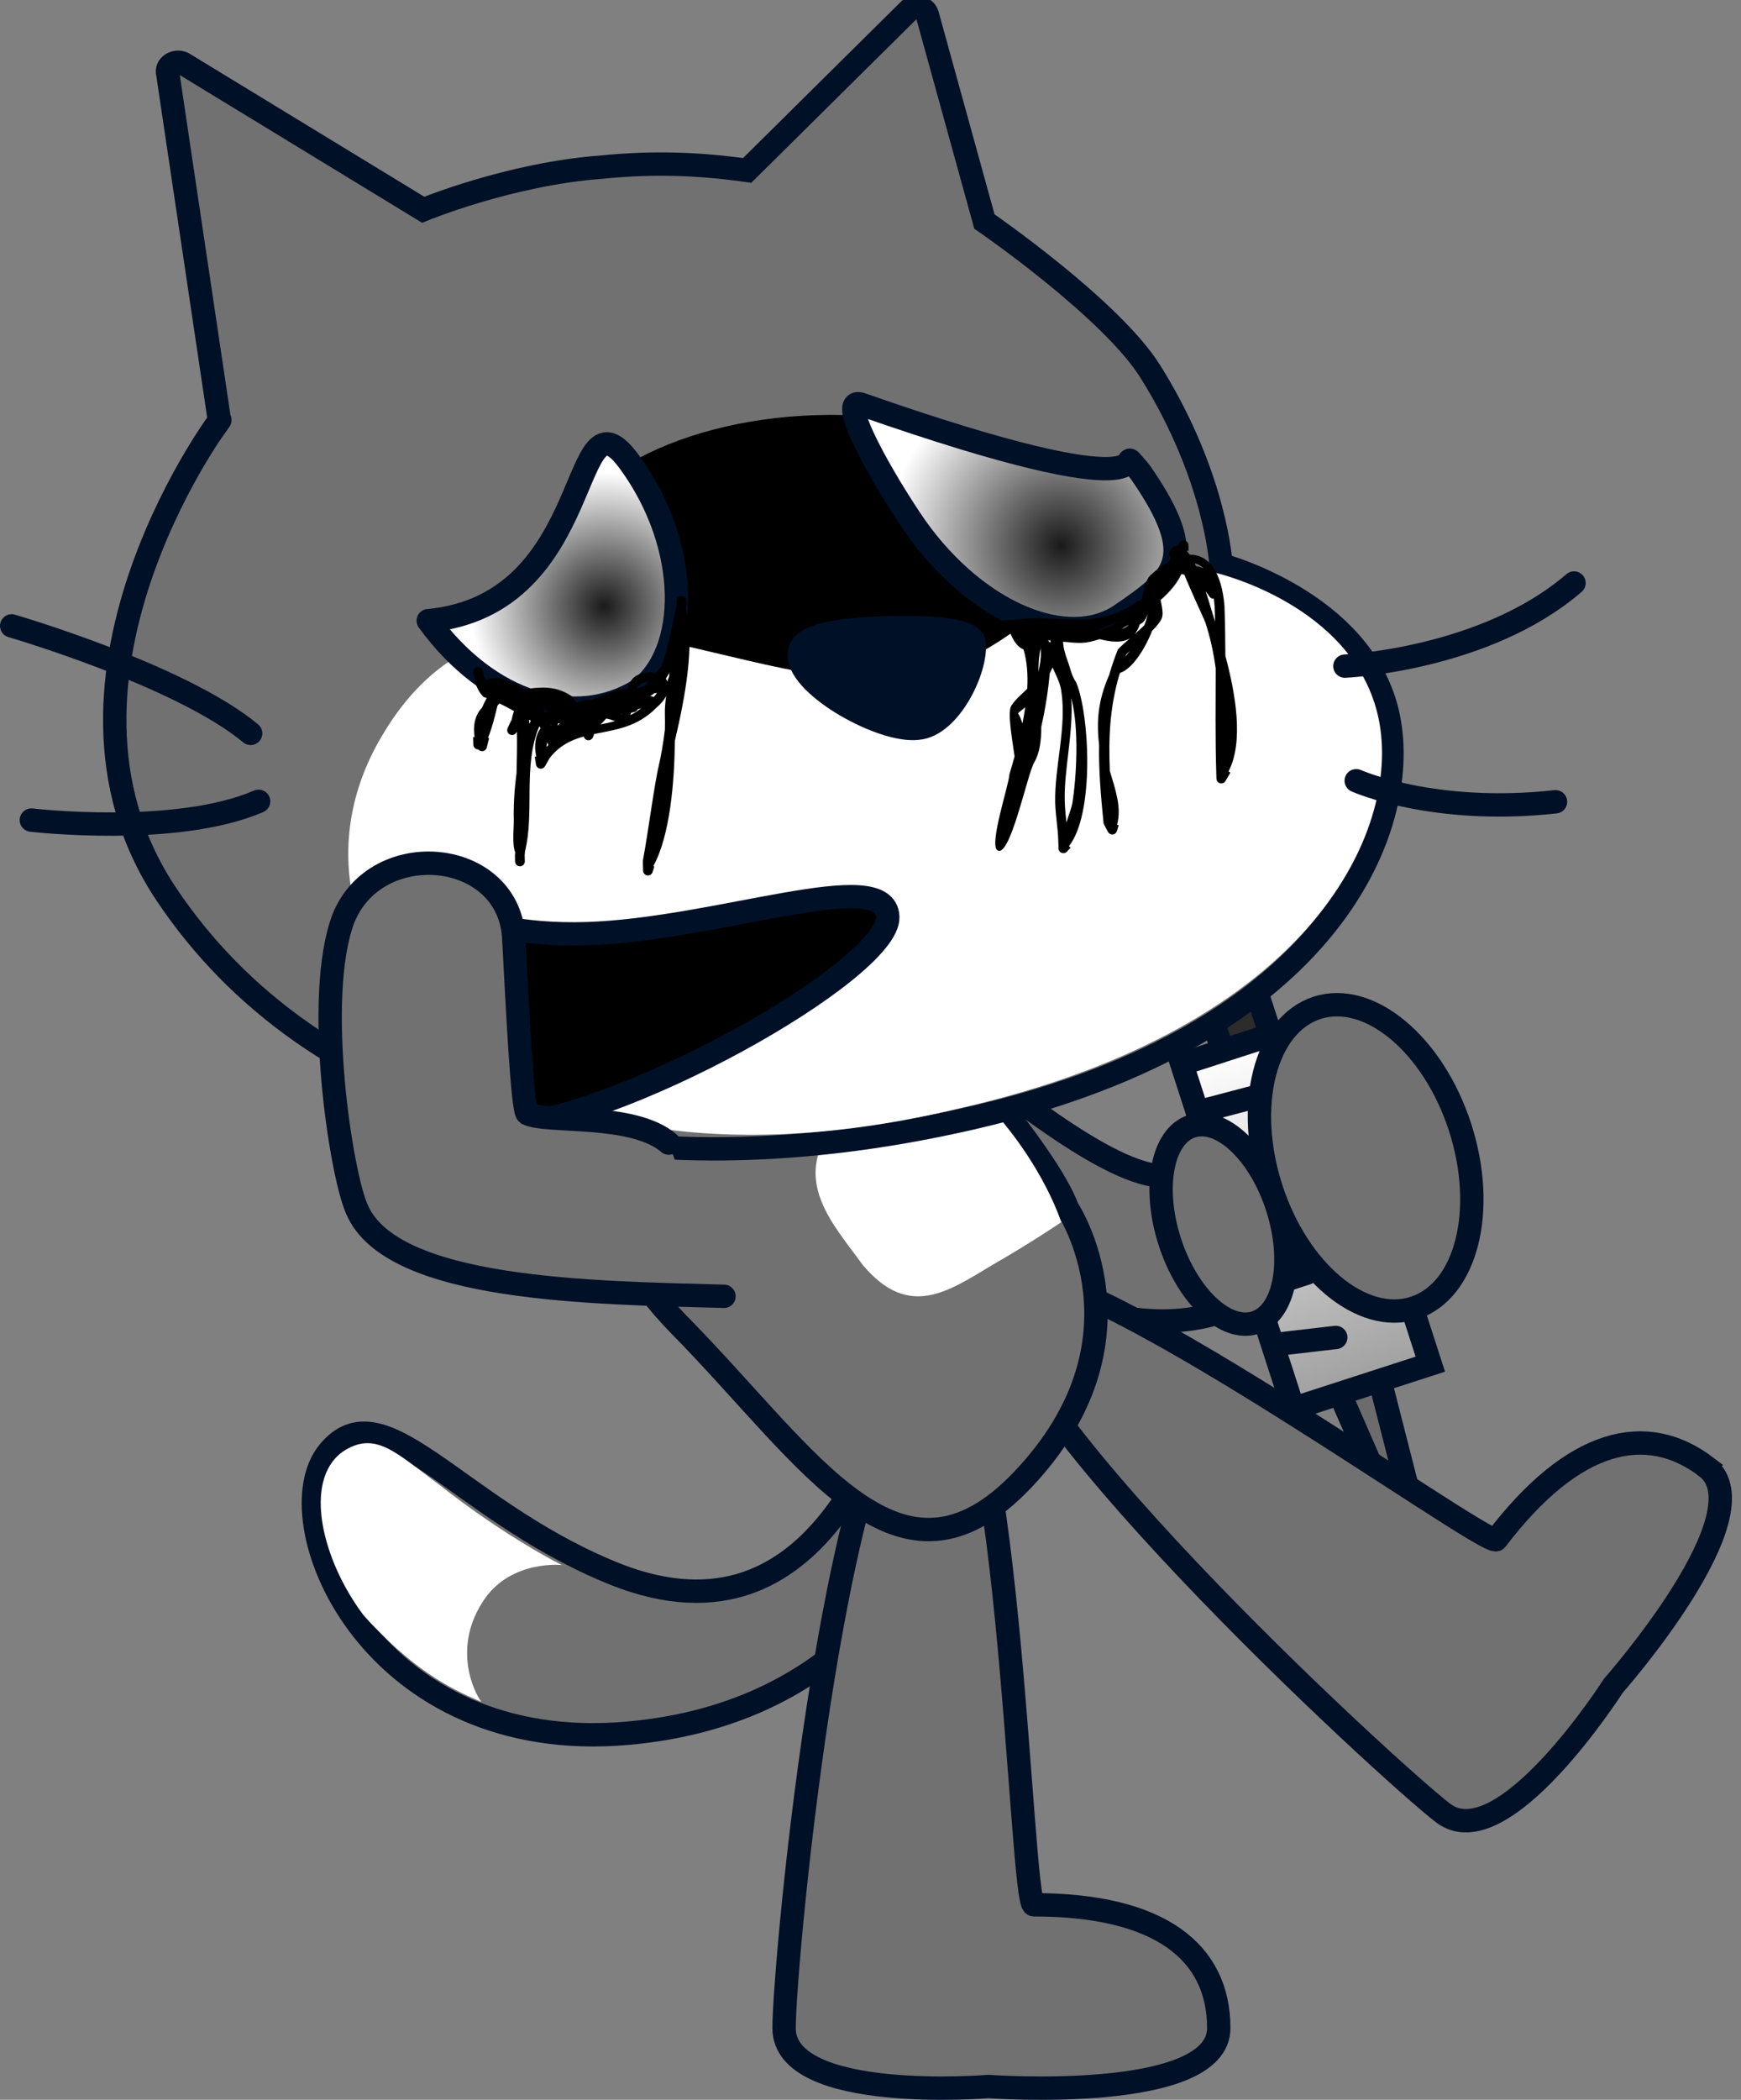 <svg version="1.1" xmlns="http://www.w3.org/2000/svg" xmlns:xlink="http://www.w3.org/1999/xlink" width="89.45" height="107.832" viewBox="0,0,89.45,107.832"><rect x="0" y="0" width="89.45" height="107.832" fill="#808080" stroke="none"/><defs><linearGradient x1="243.941" y1="186.39" x2="249.671" y2="204.085" gradientUnits="userSpaceOnUse" id="color-1"><stop offset="0" stop-color="#ffffff"/><stop offset="1" stop-color="#9f9f9f"/></linearGradient><radialGradient cx="234.21" cy="160.902" r="9.005" gradientUnits="userSpaceOnUse" id="color-2"><stop offset="0" stop-color="#1a1a1a"/><stop offset="1" stop-color="#ffffff"/></radialGradient><radialGradient cx="210.75" cy="164.032" r="6.894" gradientUnits="userSpaceOnUse" id="color-3"><stop offset="0" stop-color="#1a1a1a"/><stop offset="1" stop-color="#ffffff"/></radialGradient></defs><g transform="translate(-179.702,-132.893)"><g data-paper-data="{&quot;isPaintingLayer&quot;:true}" stroke-miterlimit="10" stroke-dasharray="" stroke-dashoffset="0" style="mix-blend-mode: normal"><path d="M229.61,187.587c1.79,1.205 8.012,6.492 10.508,5.592c2.358,-0.892 5.434,-7.263 9.247,-4.385c3.741,2.814 -0.39,7.594 -4.97,10.541c-5.905,3.849 -15.736,-0.749 -17.937,-7.919c-0.698,-2.575 1.291,-5.099 3.153,-3.829z" data-paper-data="{&quot;index&quot;:null}" fill="#717171" fill-rule="evenodd" stroke="#001026" stroke-width="1.2" stroke-linecap="round" stroke-linejoin="round"/><g fill-rule="nonzero" stroke="#001026" stroke-width="1.2" stroke-linejoin="miter"><g><g><path d="M244.239,192.179l-3.327,-10.275l2.474,-0.801l3.327,10.275z" fill="#2c2c2c" stroke-linecap="butt"/><path d="M247.962,203.14l2.299,-0.688l3.668,14.351z" fill="#6c6c6c" stroke-linecap="butt"/><path d="M246.15,205.225l-5.729,-17.696l7.04,-2.279l5.729,17.696z" fill="url(#color-1)" stroke-linecap="butt"/><path d="M241.222,190.003l3.487,-0.919" fill="none" stroke-linecap="round"/><path d="M242.65,193.114l3.106,-0.795" fill="none" stroke-linecap="round"/><path d="M243.199,195.459l2.787,-0.482" fill="none" stroke-linecap="round"/><path d="M244.75,198.951l2.093,-0.678" fill="none" stroke-linecap="round"/><path d="M248.332,201.575l-3.039,0.353" fill="none" stroke-linecap="round"/></g><path d="M238.747,183.657l-0.863,-2.664l7.23,-2.341l0.863,2.664z" fill="#2c2c2c" stroke-linecap="butt"/></g><path d="M245.323,194.877c0.902,2.785 0.397,5.442 -1.126,5.936c-1.524,0.493 -3.49,-1.364 -4.392,-4.149c-0.902,-2.785 -0.397,-5.442 1.126,-5.936c1.524,-0.493 3.49,1.364 4.392,4.149z" fill="#717171" stroke-linecap="butt"/><path d="M254.719,190.783c1.378,4.256 0.323,8.409 -2.357,9.277c-2.68,0.868 -5.969,-1.879 -7.347,-6.135c-1.378,-4.256 -0.323,-8.409 2.357,-9.277c2.68,-0.868 5.969,1.879 7.347,6.135z" fill="#717171" stroke-linecap="butt"/></g><g fill-rule="evenodd"><path d="M225.777,205.53c0.991,0.136 3.743,-0.94 2.846,3.096c-1.038,4.036 -5.375,12.546 -17.251,13.318c-12.865,0.778 -17.598,-11.075 -14.788,-14.485c2.739,-3.339 6.521,2.792 14.247,6.073c11.128,4.818 13.956,-8.138 14.947,-8.002z" fill="#717171" stroke="#001026" stroke-width="1.2" stroke-linecap="round" stroke-linejoin="round"/><path d="M202.25,209.125c3.48,2.739 6.316,4.137 6.316,4.137c0,0 -2.547,-0.269 -3.95,1.719c-1.684,2.413 -0.61,4.741 -0.183,5.304c-1.701,-0.698 -3.616,-1.748 -6.035,-4.421c-2.137,-2.817 -3.15,-6.912 -1.107,-8.409c1.691,-1.141 2.758,0.055 4.959,1.67z" fill="#ffffff" stroke="none" stroke-width="1" stroke-linecap="butt" stroke-linejoin="miter"/></g><path d="M267.373,208.228c3.076,2.341 -4.779,11.233 -4.779,11.233c0,0 -5.67,8.88 -8.746,6.538c-2.746,-2.09 -24.512,-22.105 -22.856,-27.071c1.282,-3.844 25.163,13.582 25.589,13.023c3.958,-5.2 7.717,-6.065 10.793,-3.724z" fill="#717171" fill-rule="nonzero" stroke="#001026" stroke-width="1.2" stroke-linecap="butt" stroke-linejoin="miter"/><path d="M242.32,237.042c0,3.866 -11.833,3 -11.833,3c0,0 -10.5,0.866 -10.5,-3c0,-3.451 2.745,-32.893 7.699,-34.582c3.835,-1.308 4.432,28.249 5.134,28.249c6.535,0 9.5,2.467 9.5,6.333z" fill="#717171" fill-rule="nonzero" stroke="#001026" stroke-width="1.2" stroke-linecap="butt" stroke-linejoin="miter"/><g fill-rule="evenodd"><path d="M232.239,208.888c-6.33,6.657 -10.873,-1.049 -17.48,-7.794c-3.594,-3.619 -6.717,-9.355 -3.803,-14.736c1.479,-3.102 6.979,0.018 7.531,-2.114c0.876,-3.183 5.287,-1.196 7.411,0.4c0,0 3.124,2.428 4.556,4.23c1.822,2.236 3.586,4.663 4.092,6.075c0,0 4.512,6.767 -2.307,13.939z" fill="#717171" stroke="#001026" stroke-width="1.2" stroke-linecap="round" stroke-linejoin="round"/><path d="M234.226,195.658c0,0 -1.589,1.08 -3.493,2.167c-2.309,1.381 -4.332,2.851 -6.705,0.026c-1.763,-2.427 -4.321,-4.994 -0.224,-8.44c3.847,-3.314 5.676,-0.762 5.676,-0.762c3.652,3.428 4.746,7.009 4.746,7.009z" fill="#ffffff" stroke="none" stroke-width="1" stroke-linecap="butt" stroke-linejoin="miter"/></g><g data-paper-data="{&quot;index&quot;:null}"><g><path d="M226.438,133.381c0.294,-0.209 0.796,-0.125 0.909,0.272l2.932,10.614c0,0 6.543,4.498 8.545,7.737c3.37,5.398 3.61,9.892 3.61,9.892c0,0 7.162,1.878 8.539,7.538c1.377,5.66 -2.684,16.592 -21.36,20.876c-18.676,4.284 -33.927,-0.343 -41.379,-11.516c-7.452,-11.173 3.319,-25.116 2.744,-24.297l-2.657,-17.826c-0.112,-0.397 0.378,-0.712 0.784,-0.525l12.34,7.519c0,0 4.445,-1.839 9.136,-2.186c2.792,-0.287 5.197,-0.162 7.509,0.166z" fill="#717171" fill-rule="evenodd" stroke="#001026" stroke-width="1.2" stroke-linecap="butt" stroke-linejoin="miter"/><path d="M235.483,161.158c0.127,4.071 -5.867,7.562 -13.389,7.796c-7.521,0.234 -13.721,-2.876 -13.848,-6.947c-0.127,-4.071 5.867,-7.561 13.389,-7.796c7.521,-0.234 13.721,2.876 13.848,6.947z" fill="#000000" fill-rule="nonzero" stroke="none" stroke-width="NaN" stroke-linecap="butt" stroke-linejoin="miter"/><path d="M242.147,162.306c0,0 6.953,1.584 8.33,7.244c1.377,5.66 -3.1,16.104 -21.578,20.282c-24.032,5.752 -35.976,-8.283 -29.609,-19.087c6.363,-10.904 18.141,-2.166 26.519,-3.028c7.181,-0.724 7.784,-7.046 16.339,-5.412z" fill="#ffffff" fill-rule="evenodd" stroke="none" stroke-width="1" stroke-linecap="butt" stroke-linejoin="miter"/><path d="M260.573,162.832c-4.579,3.945 -11.773,4.269 -11.773,4.269" fill="none" fill-rule="evenodd" stroke="#001026" stroke-width="1.2" stroke-linecap="round" stroke-linejoin="round"/><path d="M259.622,174.067c-6.281,0.696 -10.239,-1.081 -10.239,-1.081" fill="none" fill-rule="evenodd" stroke="#001026" stroke-width="1.2" stroke-linecap="round" stroke-linejoin="round"/><path d="M225.327,165.131c2.099,-0.065 4.304,0.066 4.426,0.762c0.144,1.396 -1.268,4.242 -2.865,4.391c-1.793,0.256 -6.069,-2.112 -6.119,-3.711c-0.137,-1.196 2.558,-1.38 4.557,-1.443z" fill="#001026" fill-rule="evenodd" stroke="#001026" stroke-width="1.2" stroke-linecap="round" stroke-linejoin="round"/><path d="M180.302,165.034c0,0 8.683,2.531 12.278,5.52" fill="none" fill-rule="evenodd" stroke="#001026" stroke-width="1.2" stroke-linecap="round" stroke-linejoin="round"/><path d="M192.989,174.043c-4.245,1.833 -11.676,0.964 -11.676,0.964" fill="none" fill-rule="evenodd" stroke="#001026" stroke-width="1.2" stroke-linecap="round" stroke-linejoin="round"/><path d="M238.334,157.204c3.039,4.407 1.72,5.367 -1.022,7.253c-2.743,1.886 -7.406,-0.069 -10.545,-4.474c-1.579,-2.275 -4.2,-6.811 -2.799,-6.321c15.929,5.571 13.268,2.225 13.898,2.982c0.156,0.187 0.329,0.358 0.467,0.559z" fill="url(#color-2)" fill-rule="evenodd" stroke="#001026" stroke-width="1.2" stroke-linecap="round" stroke-linejoin="round"/><path d="M212.056,156.641c3.136,4.304 3.104,9.708 0.465,11.691c-3.239,2.002 -7.681,0.74 -10.816,-3.565c8.781,-0.814 7.216,-12.431 10.352,-8.127z" fill="url(#color-3)" fill-rule="evenodd" stroke="#001026" stroke-width="1.2" stroke-linecap="round" stroke-linejoin="round"/><path d="M225.315,179.984c0.084,2.691 -13.859,10.663 -20.621,10.873c-6.762,0.211 -3.783,-7.419 -3.867,-10.11c-0.084,-2.691 2.245,0.305 9.007,0.094c6.762,-0.211 15.397,-3.549 15.481,-0.858z" fill="#000000" fill-rule="nonzero" stroke="#001026" stroke-width="1.2" stroke-linecap="butt" stroke-linejoin="miter"/></g><path d="M209.259,168.893c0.018,0.024 0.036,0.052 0.052,0.083c0.134,-0.03 0.273,-0.072 0.417,-0.127c0.118,-0.004 0.236,-0.008 0.355,-0.012c0.441,-0.174 0.859,-0.355 1.075,-0.416c0.252,-0.111 0.527,-0.143 0.794,-0.156c0.084,-0.356 0.256,-0.662 0.728,-0.784c0.266,-0.069 0.505,-0.075 0.706,-0.031c0.095,-0.111 0.19,-0.215 0.284,-0.306c0.411,-1.049 0.634,-2.577 0.802,-3.123l-0.008,-0.263c-0.004,-0.138 0.104,-0.253 0.242,-0.258c0.138,-0.004 0.253,0.104 0.258,0.242l0.009,0.293l-0.063,0.002c0.002,0.007 0.004,0.014 0.006,0.021l0.055,0.017c-0.009,0.029 -0.017,0.06 -0.025,0.092c0.477,1.849 -0.069,4.639 -0.57,6.765c-0.021,2.074 -0.239,4.854 -1.107,6.44l0.051,0.016l-0.087,0.282c-0.029,0.102 -0.121,0.178 -0.233,0.182c-0.138,0.004 -0.253,-0.104 -0.258,-0.242c-0,-0.001 -0,-0.002 -0,-0.002l-0.011,-0.5l0.009,-0l-0.008,-0.026c0.293,-1.559 0.466,-3.105 0.768,-4.653c0.171,-0.716 0.283,-1.396 0.363,-2.06c0.007,-0.271 0.007,-0.542 -0.001,-0.814c-0.009,-0.31 0.026,-0.615 0.065,-0.92c-0.098,0.199 -0.264,0.406 -0.508,0.607c-0.994,1.011 -2.131,1.127 -3.192,1.347l-0.054,0.147c-0.032,0.096 -0.122,0.166 -0.229,0.17c-0.121,0.004 -0.224,-0.078 -0.251,-0.191c-0.645,0.178 -1.246,0.463 -1.748,1.103l-0.238,0.419c-0.041,0.075 -0.12,0.127 -0.212,0.13c-0.128,0.004 -0.237,-0.09 -0.255,-0.214l-0.064,-0.4l0.075,-0.012c-0.128,-0.611 -0.029,-1.085 0.222,-1.454c-0.02,-0.032 -0.04,-0.064 -0.062,-0.097c-0.856,2.035 -0.23,4.379 -0.737,6.432c-0.005,0.072 -0.011,0.144 -0.016,0.217l0.009,0.283c0.004,0.138 -0.104,0.253 -0.242,0.258c-0.138,0.004 -0.253,-0.104 -0.258,-0.242l-0.009,-0.293l0.006,-0l-0.006,-0.013c0.004,-0.059 0.009,-0.118 0.013,-0.176c-0.17,-0.42 -0.061,-1.306 -0.071,-1.669c-0.018,-0.659 0.022,-1.515 0.141,-2.381c0.019,-0.715 0.034,-1.433 0.02,-2.134l-0.049,0.065c-0.044,0.059 -0.113,0.098 -0.193,0.101c-0.138,0.004 -0.253,-0.104 -0.258,-0.242c-0.001,-0.042 0.008,-0.082 0.025,-0.117l0.181,-0.393l0.014,0.006c0.03,-0.157 0.069,-0.312 0.121,-0.463c0.002,-0.006 0.005,-0.013 0.007,-0.02c-0.247,-0.139 -0.495,-0.273 -0.743,-0.393c-0.004,0.003 -0.007,0.007 -0.011,0.01c-0.034,0.032 -0.065,0.068 -0.095,0.107c-0.134,0.564 -0.27,1.117 -0.484,1.649l0.058,0.015l-0.121,0.479c-0.025,0.108 -0.12,0.19 -0.236,0.194c-0.081,0.003 -0.154,-0.034 -0.201,-0.092c-0.137,0.003 -0.251,-0.105 -0.255,-0.242l-0.012,-0.391l0.078,-0.002c-0.103,-0.673 0.062,-1.175 0.379,-1.505c0.073,-0.172 0.154,-0.34 0.243,-0.498c-0.052,-0.018 -0.103,-0.035 -0.155,-0.051c-0.206,-0.196 -0.348,-0.464 -0.43,-0.736l0,-0.01l-0.002,0l-0.097,-0.486c-0.003,-0.015 -0.005,-0.03 -0.006,-0.046c-0.004,-0.138 0.104,-0.253 0.242,-0.258c0.125,-0.004 0.232,0.085 0.254,0.205l0.065,0.328c0.057,0.053 0.113,0.101 0.17,0.146c0.043,-0.064 0.116,-0.106 0.199,-0.109l0.391,-0.012l0,0.014l0.04,-0.012c0.226,0.065 0.441,0.15 0.647,0.245c0.181,0.038 0.346,0.111 0.455,0.229c0.054,0.029 0.107,0.058 0.16,0.087c0.76,-0.07 1.54,-0.218 2.398,0.347c0.112,0.074 0.182,0.167 0.221,0.272zM211.642,169.557c-0.016,0.005 -0.032,0.011 -0.048,0.016c0.021,0.003 0.034,0.003 0.038,-0.002c0.003,-0.005 0.007,-0.009 0.01,-0.014zM214.082,167.626c0.006,-0.092 0.012,-0.185 0.019,-0.278c-0.058,0.14 -0.12,0.273 -0.187,0.399c0.037,0.055 0.066,0.105 0.089,0.152c0.001,-0.011 0.001,-0.021 0.002,-0.032c0.003,-0.064 0.039,-0.153 0.078,-0.241zM213.458,168.48c-0.042,0.004 -0.085,0.007 -0.128,0.01c-0.077,0.06 -0.158,0.11 -0.244,0.15c-0.002,0.001 -0.005,0.002 -0.007,0.003l0.045,-0.001c0.058,-0.002 0.113,0.017 0.156,0.049c0.073,-0.074 0.132,-0.144 0.178,-0.21zM212.409,168.249c0.001,-0 0.003,-0 0.004,-0c0.133,-0.048 0.274,-0.087 0.409,-0.119c0.066,-0.075 0.134,-0.158 0.205,-0.244c-0.103,0.017 -0.217,0.048 -0.341,0.094c-0.127,0.048 -0.214,0.143 -0.277,0.269zM208.456,170.031c-0.028,0.002 -0.056,0.003 -0.083,0.005c-0.009,0.041 -0.017,0.082 -0.025,0.125l0.097,-0.103c0.004,-0.009 0.008,-0.018 0.012,-0.027zM212.086,169.619c0.191,-0.098 0.38,-0.216 0.567,-0.361c-0.061,0.023 -0.123,0.042 -0.184,0.055c-0.032,0.073 -0.097,0.128 -0.177,0.145l-0.164,0.038c-0.012,0.042 -0.026,0.083 -0.041,0.123zM206.899,170.062c0.025,-0.055 0.05,-0.108 0.076,-0.161c-0.03,-0.016 -0.059,-0.033 -0.089,-0.05c0.005,0.069 0.009,0.139 0.012,0.21zM208.379,170.762c0.002,-0.001 0.004,-0.002 0.006,-0.004c-0.002,0 -0.004,0 -0.005,0zM211.303,169.923c-0.152,-0.055 -0.319,-0.11 -0.455,-0.131c-0.096,0.113 -0.194,0.214 -0.292,0.303c0.248,-0.048 0.498,-0.101 0.746,-0.172zM207.641,169.334c0.013,0.045 0.024,0.095 0.033,0.149c0.073,-0.014 0.147,-0.026 0.224,-0.036c-0.085,-0.037 -0.171,-0.074 -0.257,-0.112zM207.995,170.14c0.004,0.002 0.008,0.005 0.013,0.007c0.002,-0.014 0.005,-0.028 0.008,-0.042c-0.007,0.01 -0.014,0.022 -0.021,0.034zM207.773,171.255c0.035,-0.036 0.07,-0.071 0.106,-0.105c-0.013,-0.019 -0.024,-0.039 -0.031,-0.061l-0.031,-0.086c-0.013,0.085 -0.027,0.17 -0.043,0.252z" fill="#000000" fill-rule="nonzero" stroke="none" stroke-width="0.5" stroke-linecap="butt" stroke-linejoin="miter"/><path d="M237.522,166.601c0.081,-0.089 0.162,-0.187 0.24,-0.291c-0.078,0.071 -0.147,0.138 -0.205,0.199c-0.012,0.031 -0.024,0.062 -0.035,0.093zM238.898,165.278c-0.365,0.938 -1.021,1.97 -1.648,2.169c-0.016,0.039 -0.031,0.077 -0.046,0.116c-0.49,1.698 -0.55,3.249 -0.481,4.92c0.275,0.926 0.623,1.885 0.37,2.763l0.084,0.025l-0.087,0.291c-0.028,0.103 -0.121,0.18 -0.233,0.184c-0.1,0.003 -0.188,-0.053 -0.23,-0.136l-0.205,-0.38l0.014,-0.007l-0.033,-0.04c-0.143,-1.425 -0.255,-2.735 -0.231,-4.017c-0.133,-1.189 -0.079,-2.249 0.514,-3.602c0.124,-0.434 0.273,-0.874 0.453,-1.323c0.136,-0.147 0.369,-0.351 0.625,-0.572c-0.424,0.264 -1.005,0.186 -1.57,0.046c-0.336,0.115 -0.648,0.183 -0.914,0.191c-0.293,0.009 -0.622,-0.024 -0.956,-0.059c-0.002,0.228 0.072,0.559 0.245,1.025c0.142,0.383 0.181,0.715 0.42,1.053c0.687,1.598 0.964,6.749 -0.366,8.419l0.086,0.081l-0.19,0.202v0v0c-0.044,0.047 -0.105,0.077 -0.174,0.079c-0.138,0.004 -0.253,-0.104 -0.258,-0.242l-0.012,-0.391c-0.018,-0.652 -0.138,-1.293 -0.159,-1.953c-0.04,-1.853 0.6,-3.873 0.314,-5.747c-0.065,-0.428 -0.273,-0.812 -0.448,-1.203c-0.047,0.101 -0.096,0.201 -0.145,0.298c-0.071,0.794 -0.217,1.801 -0.435,2.741c-0,0.708 -0.08,1.354 -0.361,1.831c-0.347,0.558 -1.249,4.996 -1.902,4.511c-0.424,-0.316 0.61,-3.39 0.624,-3.889c0.084,-0.285 0.175,-0.595 0.266,-0.925c-0.132,-0.923 -0.371,-2.275 -0.171,-2.595c0.211,-0.338 0.524,-0.585 0.822,-0.879c0.039,-0.717 -0.008,-1.41 -0.192,-2.021c-0.23,-0.084 -0.472,-0.328 -0.672,-0.816c-0.055,-0.004 -0.111,-0.006 -0.167,-0.007l-0.055,-0.081l-0.028,0.029l-0.202,-0.19c-0.047,-0.044 -0.077,-0.105 -0.079,-0.174c-0.004,-0.138 0.104,-0.253 0.242,-0.258l0.293,-0.009l0.001,0.019c0.011,-0.005 0.024,-0.009 0.037,-0.013c0.05,-0.014 0.093,-0.015 0.13,-0.007c2.139,-0.377 4.072,0.646 6.352,-0.96c0.081,-0.03 0.156,-0.06 0.227,-0.092c0.099,-0.479 0.184,-1.008 0.442,-1.247c0.333,-0.308 0.652,-0.546 0.955,-0.718c0.023,-0.05 0.048,-0.1 0.075,-0.15c-0.114,-0.24 -0.09,-0.454 0.177,-0.596c0.075,-0.04 0.15,-0.056 0.224,-0.051l0.029,-0.097c0.028,-0.103 0.121,-0.18 0.233,-0.184c0.138,-0.004 0.253,0.104 0.258,0.242l0.009,0.293l-0.084,0.003l-0.003,0.011c0.051,0.057 0.1,0.122 0.149,0.193c0.981,-0.022 1.643,0.903 1.782,2.629c0.032,0.855 0.044,1.707 0.047,2.557c0.532,1.987 0.949,4.428 0.16,5.943l0.098,0.057l-0.249,0.428c-0.041,0.074 -0.12,0.125 -0.21,0.128c-0.138,0.004 -0.253,-0.104 -0.258,-0.242l-0.009,-0.293c-0.056,-1.804 -0.03,-3.585 -0.029,-5.369c-0.109,-0.789 -0.273,-1.579 -0.535,-2.371c-0.108,-0.27 -0.701,-1.523 -1.077,-2.443c-0.07,-0.017 -0.14,-0.03 -0.209,-0.037c-0.236,0.452 -0.591,0.902 -1.011,1.323c0.069,0.351 0.155,0.721 0.06,0.953c-0.076,0.185 -0.259,0.406 -0.486,0.634zM234.744,168.745c0.122,1.769 -0.403,3.781 -0.334,5.359c0.011,0.348 0.048,0.688 0.084,1.028c0.123,-0.404 0.273,-0.8 0.299,-0.961c0.221,-1.38 0.361,-3.865 -0.049,-5.425zM233.058,167.388c0.083,-0.384 0.132,-0.721 0.122,-0.982l-0.007,-0.219c-0.09,0.352 -0.118,0.761 -0.116,1.2zM232.233,170.05c0.056,-0.278 0.105,-0.558 0.145,-0.84c-0.197,0.163 -0.372,0.304 -0.37,0.308c0.098,0.168 0.171,0.346 0.225,0.532zM233.688,165.788c-0.031,-0.002 -0.062,-0.004 -0.093,-0.005c-0.019,0.002 -0.039,0.003 -0.058,0.004c0.028,0.015 0.053,0.035 0.073,0.06l0.05,0.059c0.008,-0.035 0.017,-0.075 0.028,-0.118zM237.999,165.459c0.174,-0.153 0.348,-0.309 0.497,-0.457c0.084,-0.215 0.145,-0.422 0.175,-0.606c-0.073,0.255 -0.188,0.463 -0.409,0.56c-0.066,0.21 -0.155,0.375 -0.263,0.503zM241.648,163.255c0.219,0.665 0.376,1.256 0.444,1.423c0.013,0.042 0.027,0.084 0.041,0.128c-0.006,-0.255 -0.014,-0.51 -0.024,-0.765c-0.011,-0.141 -0.024,-0.275 -0.04,-0.403c-0.003,0 -0.007,0 -0.01,0c-0.088,0.003 -0.167,-0.04 -0.214,-0.108l-0.192,-0.27c-0.002,-0.002 -0.004,-0.003 -0.005,-0.005zM237.318,165.199c0.151,-0.046 0.282,-0.119 0.385,-0.228c-0.128,0.08 -0.257,0.156 -0.385,0.228zM237.175,164.825c-0.311,0.13 -0.658,0.261 -1.023,0.384c0.038,0.005 0.076,0.011 0.113,0.015c0.309,-0.099 0.615,-0.234 0.91,-0.399zM238.87,163.36c-0.002,0.007 -0.003,0.013 -0.005,0.02c0.002,-0.003 0.004,-0.006 0.007,-0.009c-0.001,-0.004 -0.001,-0.008 -0.002,-0.011zM241.151,161.966c0.139,0.024 0.27,0.062 0.389,0.117c-0.13,-0.142 -0.282,-0.228 -0.458,-0.259c0.023,0.046 0.046,0.094 0.069,0.142z" fill="#000000" fill-rule="nonzero" stroke="none" stroke-width="0.5" stroke-linecap="butt" stroke-linejoin="miter"/></g><path d="M216.899,199.462c-6.813,-0.186 -17.064,-0.281 -18.855,-4.458c-0.823,-1.806 -2.216,-10.871 -0.712,-14.91c1.685,-4.299 8.575,-3.623 8.769,1.022c0.178,3.285 0.434,8.781 0.694,8.962c0.999,0.503 5.44,-0.064 7.268,1.517" data-paper-data="{&quot;index&quot;:null}" fill="#717171" fill-rule="evenodd" stroke="#001026" stroke-width="1.2" stroke-linecap="round" stroke-linejoin="round"/></g></g></svg>